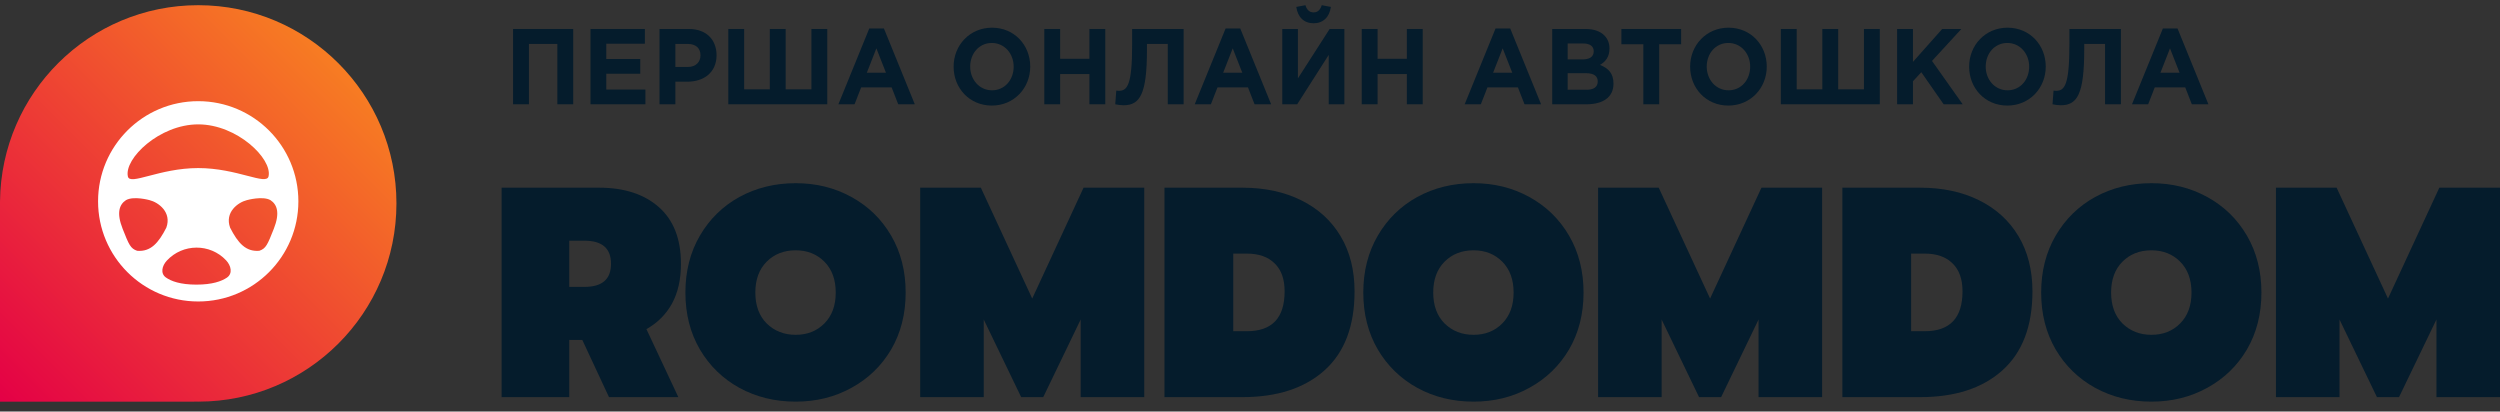<svg width="243" height="40" viewBox="0 0 243 40" fill="none" xmlns="http://www.w3.org/2000/svg">
<rect x="0" y="0" width="243" height="40" fill="#333333" stroke="none"/>
<path d="M49.87 10.136H51.412V4.27H54.175V10.136H55.716V2.816H49.87V10.136Z" fill="#051C2C"/>
<path d="M57.398 10.136H62.733V8.704H58.929V7.167H62.233V5.734H58.929V4.249H62.683V2.816H57.398V10.136Z" fill="#051C2C"/>
<path d="M64.104 10.136H65.646V7.94H66.817C68.388 7.94 69.65 7.062 69.65 5.368C69.65 3.851 68.639 2.816 66.967 2.816H64.104V10.136ZM65.646 6.508V4.27H66.837C67.608 4.27 68.088 4.657 68.088 5.378C68.088 6.027 67.638 6.508 66.867 6.508H65.646Z" fill="#051C2C"/>
<path d="M80.411 2.816H78.869V8.683H76.367V2.816H74.825V8.683H72.332V2.816H70.791V10.136H80.411V2.816Z" fill="#051C2C"/>
<path d="M81.491 10.136H83.063L83.704 8.495H86.667L87.307 10.136H88.919L85.916 2.764H84.494L81.491 10.136ZM84.254 7.072L85.185 4.698L86.116 7.072H84.254Z" fill="#051C2C"/>
<path d="M96.405 10.262C98.568 10.262 100.139 8.557 100.139 6.476C100.139 4.374 98.588 2.691 96.425 2.691C94.263 2.691 92.691 4.395 92.691 6.476C92.691 8.578 94.243 10.262 96.405 10.262ZM96.425 8.777C95.184 8.777 94.303 7.731 94.303 6.476C94.303 5.2 95.164 4.176 96.405 4.176C97.647 4.176 98.528 5.221 98.528 6.476C98.528 7.752 97.667 8.777 96.425 8.777Z" fill="#051C2C"/>
<path d="M101.507 10.136H103.048V7.198H105.891V10.136H107.433V2.816H105.891V5.713H103.048V2.816H101.507V10.136Z" fill="#051C2C"/>
<path d="M110.044 2.816V4.332C110.044 8.275 109.573 8.829 108.742 8.829C108.642 8.829 108.572 8.819 108.502 8.808L108.402 10.136C108.592 10.189 108.962 10.231 109.213 10.231C110.814 10.231 111.485 9.133 111.485 4.824V4.27H113.507V10.136H115.049V2.816H110.044Z" fill="#051C2C"/>
<path d="M116.127 10.136H117.699L118.34 8.495H121.303L121.944 10.136H123.555L120.552 2.764H119.131L116.127 10.136ZM118.89 7.072L119.821 4.698L120.752 7.072H118.89Z" fill="#051C2C"/>
<path d="M130.673 2.816H129.242L126.158 7.616V2.816H124.637V10.136H126.088L129.152 5.336V10.136H130.673V2.816ZM127.68 2.262C128.601 2.262 129.222 1.676 129.362 0.672L128.471 0.505C128.341 0.934 128.1 1.206 127.68 1.206C127.26 1.206 127.019 0.934 126.889 0.505L125.998 0.672C126.138 1.676 126.759 2.262 127.68 2.262Z" fill="#051C2C"/>
<path d="M132.36 10.136H133.901V7.198H136.745V10.136H138.286V2.816H136.745V5.713H133.901V2.816H132.36V10.136Z" fill="#051C2C"/>
<path d="M142.366 10.136H143.938L144.579 8.495H147.542L148.182 10.136H149.794L146.791 2.764H145.369L142.366 10.136ZM145.129 7.072L146.06 4.698L146.991 7.072H145.129Z" fill="#051C2C"/>
<path d="M150.876 10.136H154.209C155.791 10.136 156.832 9.467 156.832 8.129C156.832 7.125 156.331 6.633 155.52 6.309C156.021 6.016 156.441 5.556 156.441 4.73C156.441 4.207 156.281 3.799 155.961 3.464C155.561 3.046 154.93 2.816 154.129 2.816H150.876V10.136ZM152.377 5.776V4.228H153.899C154.549 4.228 154.91 4.5 154.91 4.981C154.91 5.546 154.479 5.776 153.799 5.776H152.377ZM152.377 8.725V7.114H154.159C154.95 7.114 155.3 7.418 155.3 7.909C155.3 8.474 154.89 8.725 154.209 8.725H152.377Z" fill="#051C2C"/>
<path d="M159.732 10.136H161.273V4.301H163.406V2.816H157.599V4.301H159.732V10.136Z" fill="#051C2C"/>
<path d="M167.995 10.262C170.157 10.262 171.729 8.557 171.729 6.476C171.729 4.374 170.177 2.691 168.015 2.691C165.853 2.691 164.281 4.395 164.281 6.476C164.281 8.578 165.833 10.262 167.995 10.262ZM168.015 8.777C166.774 8.777 165.893 7.731 165.893 6.476C165.893 5.2 166.754 4.176 167.995 4.176C169.236 4.176 170.117 5.221 170.117 6.476C170.117 7.752 169.256 8.777 168.015 8.777Z" fill="#051C2C"/>
<path d="M182.717 2.816H181.175V8.683H178.672V2.816H177.131V8.683H174.638V2.816H173.096V10.136H182.717V2.816Z" fill="#051C2C"/>
<path d="M184.397 10.136H185.939V7.899L186.75 7.02L188.922 10.136H190.774L187.791 5.922L190.644 2.816H188.782L185.939 6.016V2.816H184.397V10.136Z" fill="#051C2C"/>
<path d="M195.113 10.262C197.276 10.262 198.847 8.557 198.847 6.476C198.847 4.374 197.296 2.691 195.133 2.691C192.971 2.691 191.4 4.395 191.4 6.476C191.4 8.578 192.951 10.262 195.113 10.262ZM195.133 8.777C193.892 8.777 193.011 7.731 193.011 6.476C193.011 5.2 193.872 4.176 195.113 4.176C196.355 4.176 197.236 5.221 197.236 6.476C197.236 7.752 196.375 8.777 195.133 8.777Z" fill="#051C2C"/>
<path d="M201.146 2.816V4.332C201.146 8.275 200.675 8.829 199.845 8.829C199.744 8.829 199.674 8.819 199.604 8.808L199.504 10.136C199.694 10.189 200.065 10.231 200.315 10.231C201.917 10.231 202.587 9.133 202.587 4.824V4.27H204.61V10.136H206.151V2.816H201.146Z" fill="#051C2C"/>
<path d="M207.23 10.136H208.801L209.442 8.495H212.405L213.046 10.136H214.658L211.654 2.764H210.233L207.23 10.136ZM209.993 7.072L210.924 4.698L211.855 7.072H209.993Z" fill="#051C2C"/>
<path d="M48.757 18.243H58.234C60.679 18.243 62.616 18.874 64.045 20.136C65.474 21.398 66.189 23.233 66.189 25.641C66.189 27.156 65.897 28.447 65.314 29.515C64.732 30.563 63.904 31.389 62.832 31.991L65.935 38.602H59.194L56.599 33.039H55.329V38.602H48.757V18.243ZM56.824 27.884C58.535 27.884 59.391 27.136 59.391 25.641C59.391 24.146 58.535 23.398 56.824 23.398H55.329V27.884H56.824Z" fill="#051C2C"/>
<path d="M77.34 39.039C75.328 39.039 73.504 38.593 71.868 37.699C70.25 36.806 68.972 35.563 68.031 33.971C67.091 32.36 66.621 30.515 66.621 28.437C66.621 26.36 67.091 24.515 68.031 22.903C68.972 21.292 70.25 20.039 71.868 19.146C73.504 18.253 75.328 17.806 77.34 17.806C79.333 17.806 81.138 18.253 82.756 19.146C84.392 20.039 85.68 21.292 86.62 22.903C87.56 24.515 88.03 26.36 88.03 28.437C88.03 30.515 87.56 32.36 86.62 33.971C85.68 35.563 84.392 36.806 82.756 37.699C81.138 38.593 79.333 39.039 77.34 39.039ZM77.34 32.544C78.468 32.544 79.399 32.175 80.132 31.437C80.866 30.699 81.233 29.699 81.233 28.437C81.233 27.175 80.866 26.175 80.132 25.437C79.399 24.699 78.468 24.33 77.34 24.33C76.193 24.33 75.252 24.699 74.519 25.437C73.786 26.175 73.419 27.175 73.419 28.437C73.419 29.699 73.786 30.699 74.519 31.437C75.271 32.175 76.212 32.544 77.34 32.544Z" fill="#051C2C"/>
<path d="M89.443 18.243H95.338L100.331 29.02L105.323 18.243H111.219V38.602H105.041V31.059L101.402 38.602H99.259L95.62 31.059V38.602H89.443V18.243Z" fill="#051C2C"/>
<path d="M113.187 18.243H120.747C122.928 18.243 124.837 18.651 126.473 19.466C128.128 20.282 129.407 21.447 130.309 22.962C131.212 24.476 131.663 26.262 131.663 28.321C131.663 31.699 130.685 34.263 128.73 36.01C126.793 37.738 124.132 38.602 120.747 38.602H113.187V18.243ZM121.198 32.194C123.643 32.194 124.865 30.903 124.865 28.321C124.865 27.136 124.546 26.233 123.906 25.612C123.267 24.971 122.364 24.651 121.198 24.651H119.873V32.194H121.198Z" fill="#051C2C"/>
<path d="M143.23 39.039C141.218 39.039 139.394 38.593 137.758 37.699C136.141 36.806 134.862 35.563 133.922 33.971C132.982 32.36 132.512 30.515 132.512 28.437C132.512 26.36 132.982 24.515 133.922 22.903C134.862 21.292 136.141 20.039 137.758 19.146C139.394 18.253 141.218 17.806 143.23 17.806C145.224 17.806 147.029 18.253 148.646 19.146C150.282 20.039 151.57 21.292 152.511 22.903C153.451 24.515 153.921 26.36 153.921 28.437C153.921 30.515 153.451 32.36 152.511 33.971C151.57 35.563 150.282 36.806 148.646 37.699C147.029 38.593 145.224 39.039 143.23 39.039ZM143.23 32.544C144.359 32.544 145.29 32.175 146.023 31.437C146.756 30.699 147.123 29.699 147.123 28.437C147.123 27.175 146.756 26.175 146.023 25.437C145.29 24.699 144.359 24.33 143.23 24.33C142.083 24.33 141.143 24.699 140.41 25.437C139.676 26.175 139.31 27.175 139.31 28.437C139.31 29.699 139.676 30.699 140.41 31.437C141.162 32.175 142.102 32.544 143.23 32.544Z" fill="#051C2C"/>
<path d="M155.333 18.243H161.228L166.221 29.02L171.214 18.243H177.109V38.602H170.932V31.059L167.293 38.602H165.149L161.51 31.059V38.602H155.333V18.243Z" fill="#051C2C"/>
<path d="M179.078 18.243H186.637C188.819 18.243 190.728 18.651 192.364 19.466C194.018 20.282 195.297 21.447 196.2 22.962C197.102 24.476 197.554 26.262 197.554 28.321C197.554 31.699 196.576 34.263 194.62 36.01C192.683 37.738 190.022 38.602 186.637 38.602H179.078V18.243ZM187.089 32.194C189.533 32.194 190.756 30.903 190.756 28.321C190.756 27.136 190.436 26.233 189.797 25.612C189.157 24.971 188.255 24.651 187.089 24.651H185.763V32.194H187.089Z" fill="#051C2C"/>
<path d="M209.121 39.039C207.109 39.039 205.285 38.593 203.649 37.699C202.031 36.806 200.753 35.563 199.812 33.971C198.872 32.36 198.402 30.515 198.402 28.437C198.402 26.36 198.872 24.515 199.812 22.903C200.753 21.292 202.031 20.039 203.649 19.146C205.285 18.253 207.109 17.806 209.121 17.806C211.114 17.806 212.919 18.253 214.537 19.146C216.173 20.039 217.461 21.292 218.401 22.903C219.341 24.515 219.811 26.36 219.811 28.437C219.811 30.515 219.341 32.36 218.401 33.971C217.461 35.563 216.173 36.806 214.537 37.699C212.919 38.593 211.114 39.039 209.121 39.039ZM209.121 32.544C210.249 32.544 211.18 32.175 211.913 31.437C212.647 30.699 213.014 29.699 213.014 28.437C213.014 27.175 212.647 26.175 211.913 25.437C211.18 24.699 210.249 24.33 209.121 24.33C207.974 24.33 207.034 24.699 206.3 25.437C205.567 26.175 205.2 27.175 205.2 28.437C205.2 29.699 205.567 30.699 206.3 31.437C207.052 32.175 207.993 32.544 209.121 32.544Z" fill="#051C2C"/>
<path d="M221.224 18.243H227.119L232.112 29.02L237.104 18.243H243V38.602H236.822V31.059L233.184 38.602H231.04L227.401 31.059V38.602H221.224V18.243Z" fill="#051C2C"/>
<path d="M19.267 39.039C29.908 39.039 38.534 30.413 38.534 19.772C38.534 9.131 29.908 0.505 19.267 0.505C8.693 0.505 0.109 9.022 0.001 19.57L0 19.569V39.039H18.861L18.857 39.035C18.994 39.037 19.13 39.039 19.267 39.039Z" fill="url(#paint0_linear)"/>
<path fill-rule="evenodd" clip-rule="evenodd" d="M29.002 19.569C29.002 24.946 24.644 29.304 19.267 29.304C13.891 29.304 9.532 24.946 9.532 19.569C9.532 14.193 13.891 9.834 19.267 9.834C24.644 9.834 29.002 14.193 29.002 19.569ZM16.216 25.331C17.768 23.659 20.417 23.644 21.979 25.306C22.463 25.822 22.64 26.589 22.055 26.986C21.535 27.338 20.637 27.665 19.092 27.665C17.523 27.665 16.63 27.328 16.125 26.97C15.567 26.575 15.75 25.832 16.216 25.331ZM26.289 19.453C26.942 19.881 27.225 20.694 26.615 22.236C26.005 23.777 25.853 24.163 25.199 24.377C23.892 24.484 23.13 23.628 22.367 22.129C21.823 20.63 23.13 19.667 24.001 19.453C24.001 19.453 25.526 19.024 26.289 19.453ZM11.919 22.236C11.309 20.694 11.592 19.881 12.246 19.453C13.008 19.024 14.533 19.453 14.533 19.453C15.404 19.667 16.711 20.63 16.167 22.129C15.404 23.628 14.642 24.484 13.335 24.377C12.681 24.163 12.529 23.777 11.919 22.236ZM24.031 17.084C25.241 17.4 26.005 17.599 26.105 17.136C26.476 15.426 23.044 12.089 19.268 12.089C15.492 12.089 12.049 15.428 12.43 17.153C12.53 17.604 13.285 17.406 14.482 17.092C15.697 16.774 17.366 16.336 19.268 16.336C21.158 16.336 22.819 16.769 24.031 17.084Z" fill="white"/>
<defs>
<linearGradient id="paint0_linear" x1="33.058" y1="5.981" x2="-9.85209e-07" y2="39.039" gradientUnits="userSpaceOnUse">
<stop stop-color="#FF6900"/>
<stop offset="0" stop-color="#F77D22"/>
<stop offset="1" stop-color="#E40046"/>
</linearGradient>
</defs>
</svg>
